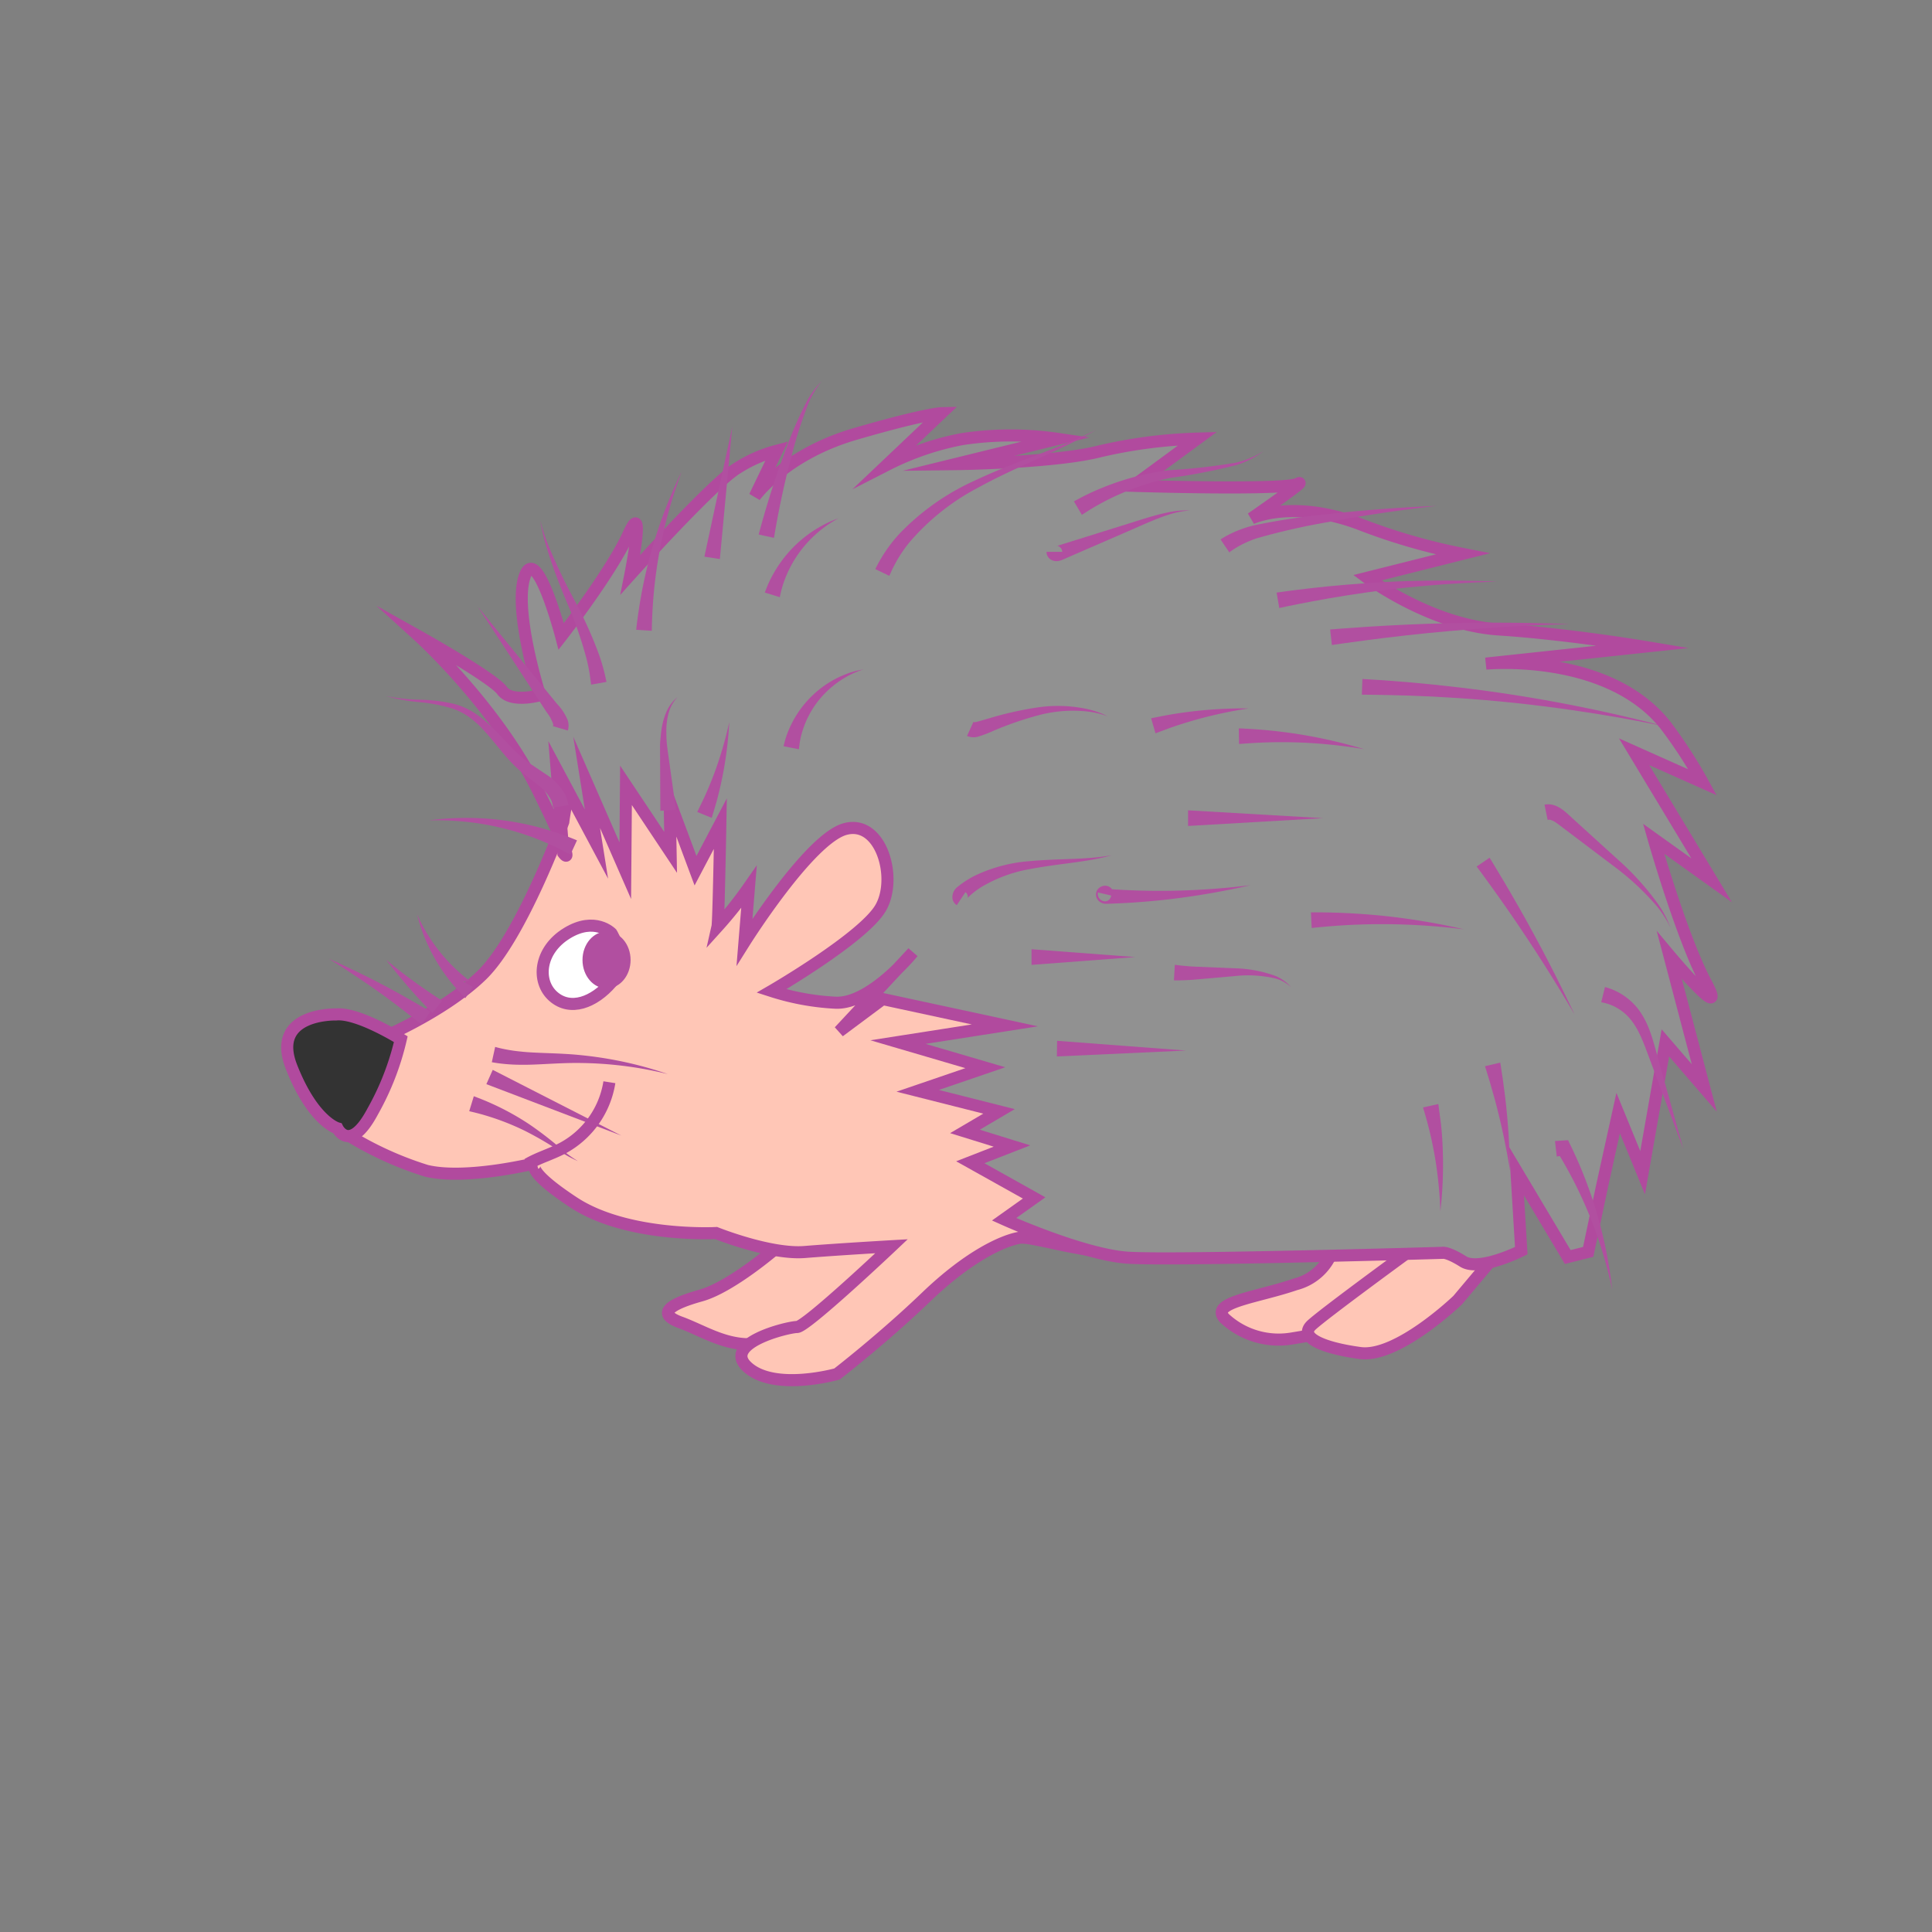 <svg id="word" xmlns="http://www.w3.org/2000/svg" viewBox="0 0 160 160"><rect x="0" y="0" width="160" height="160" fill="#808080" stroke="none"/><defs><style>.cls-1{fill:#ffc6b6;}.cls-1,.cls-2,.cls-3,.cls-6{stroke:#b14a9e;}.cls-1,.cls-2,.cls-3,.cls-4,.cls-6{stroke-miterlimit:10;}.cls-2{fill:#333;}.cls-3{fill:#919191;}.cls-4{fill:#fff;stroke:#b14fa0;}.cls-5{fill:#b14fa0;}.cls-6{fill:none;}</style></defs><path class="cls-1" d="M64.31,103.34s-3.746,3.247-6.265,3.949-3.738,1.481-1.692,2.229,4.156,2.241,6.866,1.683,8.868-5.045,8.868-5.045l4.616-3.57s-9.693-.64-10.017-.641A15.209,15.209,0,0,0,64.31,103.34Z"/><path class="cls-1" d="M110.578,102.667a4.419,4.419,0,0,1-3.287,3.693c-3.177,1.093-7.131,1.481-5.875,2.82a6.574,6.574,0,0,0,5.509,1.678c1.912-.312,4.46-.776,4.46-.776l8.074-8.137Z"/><path class="cls-1" d="M46.652,68.054s-3.457,9.5-6.74,12.695-8.974,5.505-8.974,5.505l-2.991,7.188a28.4,28.4,0,0,0,7.378,3.522c3.319.793,9.121-.659,9.121-.659s-1.386.348,3.058,3.276,11.8,2.534,11.8,2.534,4.485,1.8,7.344,1.57,7.186-.477,7.186-.477-7.073,6.688-7.824,6.688-6.336,1.362-4.07,3.352,7.377.541,7.377.541,3.768-2.907,7.391-6.382,6.421-4.67,7.7-4.894,6.96,1.964,11.689,1.1,10.882.191,11.7-.275,8.723.428,8.723.428-6.716,4.9-7.873,5.944.9,1.922,3.994,2.342,8.084-4.388,8.084-4.388L125,102.58S102.67,84.2,101.988,83.187s-26.151-7.87-26.151-7.87,4.709-8.485-2.248-9.157a37.218,37.218,0,0,0-12.3.815s-7.611-5-10.719-5.569S46.652,68.054,46.652,68.054Z"/><path class="cls-2" d="M27.836,84.013s-5.475-.157-3.691,4.363,3.8,5.066,3.8,5.066,1.039,2.15,2.934-1.42a22.471,22.471,0,0,0,2.313-5.962S29.659,83.839,27.836,84.013Z"/><path class="cls-3" d="M46.656,70.663s1.327,1.775-2.089-5.164-9.825-12.768-9.825-12.768,6.075,3.4,6.84,4.458,3.134.387,3.134.387-2.237-7.048-1.26-9.857,3.021,4.988,3.021,4.988,4.121-5.276,5.576-8.481.152,3.362.152,3.362,6.845-7.619,8.85-8.817a11.346,11.346,0,0,1,3.277-1.439L62.507,41.12s2.469-3.479,8.3-5.176,7.154-1.724,7.154-1.724L73.45,38.5a23.156,23.156,0,0,1,6.226-2.134,26.8,26.8,0,0,1,7.937-.018L79.1,38.438s8.213-.095,12-1.066a40.692,40.692,0,0,1,8.077-1.048l-5.325,3.91s12.494.391,13.611-.167-3.835,2.874-3.835,2.874,3.286-1.629,8.865.416a50.542,50.542,0,0,0,8.627,2.513l-7.888,1.979s5.269,3.918,10.883,4.279,12.027,1.431,12.027,1.431l-13.093,1.4s10.072-.972,14.879,5.1A39.1,39.1,0,0,1,141,64.788l-5.671-2.533L141.749,72.9l-4.8-3.434s2.342,8.224,4.331,11.927-3.032-2.281-3.032-2.281l2.894,10.99-3.221-3.733L136.035,97.12l-2.026-4.944L132.7,98.118l-1.173,5.558-1.694.425-4.248-7.126.4,6.6s-3.469,1.743-4.81.9-1.727-.72-1.727-.72-22.35.657-26.074.4-10.22-3.179-10.22-3.179l2.488-1.769-5.286-2.954,3.451-1.345L79.913,93.7l2.823-1.66L76,90.337l5.6-1.915L74.367,86.3l8.851-1.382L73.1,82.737l-3.6,2.68,6.1-6.549s-3.49,4.3-6.4,4.172a20.634,20.634,0,0,1-5.308-.971s7.641-4.425,9.051-6.9.015-7.323-2.955-6.51-8.332,9.356-8.332,9.356l.371-4.554a33.166,33.166,0,0,1-2.606,3.278c.089-.393.234-8.531.234-8.531l-2.055,3.9-2.139-5.739.075,4.217-3.694-5.546-.059,7.068-3.2-7.317.814,5.112L46.1,63.727Z"/><path class="cls-4" d="M50.638,77.288s-1.375-1.419-3.687,0-2.542,3.988-1.132,5.23,3.362.52,4.829-1.178S50.638,77.288,50.638,77.288Z"/><path class="cls-5" d="M80.618,59.774c-.009,0,.082.037.018.016,0,0,.009.021.1.015.165-.007.675-.179,1.19-.319a28.368,28.368,0,0,1,4-.9,11.531,11.531,0,0,1,4.086.129,7.242,7.242,0,0,1,1.738.612,7.171,7.171,0,0,0-1.773-.412,11.093,11.093,0,0,0-3.932.308,27.694,27.694,0,0,0-3.758,1.293,11.435,11.435,0,0,1-1.334.507,1.459,1.459,0,0,1-.638,0,1.667,1.667,0,0,1-.229-.076Z"/><path class="cls-5" d="M64.889,61.8l.1-.39a7.3,7.3,0,0,1,.386-1.088,8.58,8.58,0,0,1,1.943-2.761,8.365,8.365,0,0,1,2.784-1.749,6.485,6.485,0,0,1,1.027-.3l.4-.081A7.1,7.1,0,0,0,70.19,56,7.958,7.958,0,0,0,67.8,58a7.7,7.7,0,0,0-1.39,2.7,5.978,5.978,0,0,0-.2.95l-.049.4Z"/><path class="cls-5" d="M87.969,45.7c0-.03,0,.08,0-.033a.537.537,0,0,0-.278-.417.266.266,0,0,0-.177-.041c.012-.007-.1.038.021,0l1.29-.4,3.915-1.223c1.424-.435,2.84-.927,3.953-1.145a7.421,7.421,0,0,1,1.863-.169,7.342,7.342,0,0,0-1.813.366c-1.057.328-2.4.967-3.776,1.555L89.2,45.829l-1.239.541a1.216,1.216,0,0,1-.4.1.9.9,0,0,1-.491-.1.743.743,0,0,1-.395-.568l-.008-.1Z"/><path class="cls-5" d="M41.007,86.7s.241.071.587.147a13.217,13.217,0,0,0,1.561.241c1.317.145,3.161.105,5,.3a32.013,32.013,0,0,1,4.967.9c1.328.354,2.186.665,2.186.665s-.884-.234-2.229-.467a31.569,31.569,0,0,0-4.961-.453c-1.8-.031-3.609.172-5.024.146a14.39,14.39,0,0,1-1.723-.112c-.442-.059-.642-.1-.642-.1Z"/><polygon class="cls-5" points="40.806 88.601 51.456 94.045 40.279 89.785 40.806 88.601"/><path class="cls-5" d="M39.239,90.785l.406.154c.269.106.649.256,1.089.457a21.773,21.773,0,0,1,3.095,1.71,28.82,28.82,0,0,1,2.762,2.14,9.495,9.495,0,0,0,1.275.915,9.563,9.563,0,0,1-1.393-.75,28.126,28.126,0,0,0-2.968-1.743,20.953,20.953,0,0,0-3.158-1.249c-.442-.137-.811-.23-1.066-.294l-.422-.1Z"/><path class="cls-5" d="M39.165,81.74,39,81.983l-.468.681-.492-.527a14.632,14.632,0,0,1-3.5-6.418,14.022,14.022,0,0,0,4.34,5.5l-.96.154.123-.269Z"/><path class="cls-5" d="M35.8,83.886s-1.031-1.041-1.979-2.14S31.986,79.5,31.986,79.5s1.11.926,2.271,1.768,2.362,1.615,2.362,1.615Z"/><path class="cls-5" d="M34.9,84.845s-1.812-1.481-3.734-2.838S27.241,79.4,27.241,79.4s2.162.948,4.261,2.052c2.1,1.087,4.137,2.328,4.137,2.328Z"/><path class="cls-5" d="M45.79,66.881l-.025-.2a1.566,1.566,0,0,0-.105-.379,3.659,3.659,0,0,0-1.144-1.326l-1.076-.837c-.2-.155-.413-.34-.59-.5-.2-.184-.4-.385-.584-.583-.749-.8-1.414-1.72-2.162-2.533a8.164,8.164,0,0,0-1.2-1.1,5.346,5.346,0,0,0-1.384-.726,13.3,13.3,0,0,0-2.8-.55,14.387,14.387,0,0,1-2.783-.517,14.2,14.2,0,0,0,2.8.315,13.581,13.581,0,0,1,2.909.361,5.8,5.8,0,0,1,1.554.679,8.813,8.813,0,0,1,1.371,1.077c.843.8,1.575,1.667,2.329,2.363.19.179.37.331.556.484.213.166.387.3.582.426.406.273.79.53,1.145.767a4.8,4.8,0,0,1,1.6,1.664,2.937,2.937,0,0,1,.251.709l.04.2Z"/><path class="cls-5" d="M52.687,52.154s.082-.84.289-2.125a40.077,40.077,0,0,1,1.029-4.6,39.67,39.67,0,0,1,1.561-4.417c.495-1.175.874-1.933.874-1.933s-.3.792-.684,2a38.7,38.7,0,0,0-1.693,9.068c-.08,1.239-.083,2.092-.083,2.092Z"/><path class="cls-5" d="M63.337,49.072l.136-.348a8.907,8.907,0,0,1,.438-.954,10.357,10.357,0,0,1,1.837-2.5,10.112,10.112,0,0,1,2.446-1.8,8.9,8.9,0,0,1,1.247-.546,8.815,8.815,0,0,0-1.14.718A9.709,9.709,0,0,0,66.238,45.7a9.467,9.467,0,0,0-1.325,2.513,7.656,7.656,0,0,0-.254.879l-.082.364Z"/><path class="cls-5" d="M72.485,47.127l.113-.216c.079-.144.169-.341.345-.624a12.1,12.1,0,0,1,1.542-2.082A20.059,20.059,0,0,1,80.7,39.812c2.479-1.175,5.059-2.055,6.944-2.824,1.9-.752,3.109-1.37,3.109-1.37s-1.175.69-3.028,1.555c-1.843.883-4.366,1.916-6.734,3.218a19.177,19.177,0,0,0-5.677,4.526,11.035,11.035,0,0,0-1.276,1.951c-.129.229-.222.463-.288.6l-.1.223Z"/><path class="cls-5" d="M101.081,44.673a7.122,7.122,0,0,1,.716-.414,9.7,9.7,0,0,1,2.026-.745,56.353,56.353,0,0,1,6.169-.936c4.475-.523,8.967-.681,8.967-.681s-4.47.482-8.871,1.322a56.2,56.2,0,0,0-5.955,1.344,8.451,8.451,0,0,0-1.735.782,6.542,6.542,0,0,0-.592.4Z"/><path class="cls-5" d="M105.722,49.076s1.127-.168,2.843-.365,4-.4,6.284-.515c4.577-.25,9.142-.027,9.142-.027s-4.57.1-9.088.673c-4.527.525-8.959,1.511-8.959,1.511Z"/><path class="cls-5" d="M110.156,52.131s4.956-.425,9.916-.522c4.963-.129,9.913.071,9.913.071s-4.954.125-9.877.576c-4.929.42-9.808,1.163-9.808,1.163Z"/><path class="cls-5" d="M112.829,56.232s1.582.077,3.97.282,5.546.56,8.688,1.052,6.259,1.116,8.579,1.654,3.853.944,3.853.944-1.552-.333-3.893-.745-5.476-.88-8.623-1.211-6.3-.526-8.67-.6-3.95-.079-3.95-.079Z"/><path class="cls-5" d="M127.911,66.639a1.731,1.731,0,0,1,.238-.029,1.66,1.66,0,0,1,.714.132,3.009,3.009,0,0,1,.74.467c.253.209.443.4.7.629l3.64,3.309a22.558,22.558,0,0,1,3.333,3.665,8.729,8.729,0,0,1,1.052,1.98,8.724,8.724,0,0,0-1.214-1.859,22.087,22.087,0,0,0-3.585-3.287l-3.924-2.966c-.26-.193-.531-.41-.712-.531a1.8,1.8,0,0,0-.471-.246.321.321,0,0,0-.174-.015c.051-.011-.113.029-.079.021Z"/><path class="cls-5" d="M123.362,71.032s1.948,3.147,3.7,6.4c1.768,3.24,3.334,6.573,3.334,6.573s-1.853-3.183-3.89-6.24c-2.02-3.071-4.216-6.005-4.216-6.005Z"/><path class="cls-5" d="M124.244,88s.381,2.227.574,4.461c.212,2.237.237,4.47.237,4.47s-.349-2.208-.876-4.365c-.511-2.166-1.2-4.267-1.2-4.267Z"/><path class="cls-5" d="M119.117,91.432s.074.556.184,1.389.182,1.955.2,3.07a33.816,33.816,0,0,1-.216,4.432,33.607,33.607,0,0,0-.43-4.373c-.18-1.079-.42-2.142-.632-2.929s-.374-1.308-.374-1.308Z"/><path class="cls-5" d="M79.235,74.964l-.043-.032a.8.8,0,0,1-.315-.532,1.075,1.075,0,0,1,.382-.92c.208-.168.326-.261.591-.441a7.767,7.767,0,0,1,.806-.481A12.667,12.667,0,0,1,85.3,71.315c1.715-.16,3.405-.15,4.67-.245a18.381,18.381,0,0,0,2.1-.241,18.48,18.48,0,0,1-2.077.442c-1.258.216-2.958.371-4.6.685A11.824,11.824,0,0,0,81.205,73.5a6.546,6.546,0,0,0-.643.472c-.154.121-.371.328-.445.4-.015,0,.024.088.028-.165a.486.486,0,0,0-.21-.337l.021.012Z"/><polygon class="cls-5" points="85.427 78.611 94.015 79.259 85.427 79.907 85.427 78.611"/><polygon class="cls-5" points="87.544 86.195 98.228 87.002 87.525 87.491 87.544 86.195"/><path class="cls-5" d="M90.935,73.911l0-.009,0-.007a.6.6,0,0,0,.012.322.617.617,0,0,0,.491.422.481.481,0,0,0,.249-.026.49.49,0,0,0,.228-.176.564.564,0,0,0,.113-.336A.592.592,0,0,0,92,73.909l-.017-.042-.029-.056v0l.006.011c-.157-.236-.324-.212-.291-.21.07.013.352.025.567.042l.794.045c1.163.062,2.722.1,4.282.065a62.32,62.32,0,0,0,6.239-.455,62.327,62.327,0,0,1-6.192,1.1c-1.566.2-3.142.323-4.329.383l-.81.037c-.261.006-.4.023-.669.017a.841.841,0,0,1-.689-.4l-.006-.01-.033-.064-.021-.054a.663.663,0,0,1-.04-.238.712.712,0,0,1,.141-.418.761.761,0,0,1,.354-.261.749.749,0,0,1,.368-.043.7.7,0,0,1,.56.47.72.72,0,0,1,.014.354l0,.014,0,.009Z"/><path class="cls-5" d="M97.294,79.9l.424.053c.254.027.629.067,1.089.093l3.421.144a10.453,10.453,0,0,1,3.415.639,3.623,3.623,0,0,1,.969.61,2.809,2.809,0,0,1,.3.311,3.03,3.03,0,0,0-1.336-.73,10.042,10.042,0,0,0-3.343-.182l-3.419.3c-.473.034-.876.045-1.165.051l-.43,0Z"/><path class="cls-5" d="M108.566,75.558s.792-.011,2,.024,2.8.131,4.392.307a55.9,55.9,0,0,1,6.28,1.073,55.7,55.7,0,0,0-6.318-.426c-1.58-.013-3.155.05-4.331.139s-1.961.177-1.961.177Z"/><polygon class="cls-5" points="98.39 67.107 109.57 67.755 98.39 68.403 98.39 67.107"/><path class="cls-5" d="M95.329,59.483l1.254-.246c.756-.138,1.768-.287,2.78-.389a37.244,37.244,0,0,1,4.048-.181,37.169,37.169,0,0,0-3.932.818c-.966.259-1.916.561-2.619.81l-1.167.432Z"/><path class="cls-5" d="M102.592,60.32s.652.02,1.654.095,2.311.221,3.614.437a42.405,42.405,0,0,1,5.121,1.193,42.093,42.093,0,0,0-5.188-.548c-1.3-.053-2.6-.037-3.564.012s-1.615.107-1.615.107Z"/><path class="cls-5" d="M132.917,81.74l.162.047a4.977,4.977,0,0,1,.521.189,5.2,5.2,0,0,1,1.587,1.053,5.087,5.087,0,0,1,.787.984,7.216,7.216,0,0,1,.6,1.215c.333.863.553,1.775.811,2.676l2.014,7.233-2.63-7.032c-.335-.878-.638-1.772-1.007-2.522a6.293,6.293,0,0,0-.608-1.011,4.128,4.128,0,0,0-.7-.73,4.047,4.047,0,0,0-1.3-.707,3.609,3.609,0,0,0-.385-.1L132.608,83Z"/><path class="cls-5" d="M128.778,94.494l.64-.041.442-.028.167.344a36.384,36.384,0,0,1,3.486,12.041,35.768,35.768,0,0,0-4.566-11.447l.61.315-.633.1Z"/><path class="cls-5" d="M88.938,41.519l.623-.331c.415-.217,1-.5,1.724-.794a22.008,22.008,0,0,1,5.5-1.453,50.163,50.163,0,0,0,5.543-.62,7.414,7.414,0,0,0,1.715-.62,5.476,5.476,0,0,0,.6-.348,5.485,5.485,0,0,1-.576.4,7.565,7.565,0,0,1-1.686.766,50.019,50.019,0,0,1-5.492,1.065,21.12,21.12,0,0,0-5.154,1.808c-.661.336-1.2.649-1.558.874l-.583.372Z"/><path class="cls-5" d="M62.831,44.267s.866-3.363,2.08-6.588a35.273,35.273,0,0,1,1.862-4.363,7.515,7.515,0,0,1,1.267-1.739,7.478,7.478,0,0,0-1.086,1.829,35.216,35.216,0,0,0-1.426,4.469c-.9,3.306-1.43,6.667-1.43,6.667Z"/><polygon class="cls-5" points="58.335 46.102 60.641 35.35 59.616 46.298 58.335 46.102"/><path class="cls-5" d="M48.954,56.7l-.08-.612a13.3,13.3,0,0,0-.3-1.53,33.59,33.59,0,0,0-1.595-4.6,48.476,48.476,0,0,1-1.72-4.644,17.417,17.417,0,0,1-.512-2.19,17.331,17.331,0,0,0,.7,2.125,48.293,48.293,0,0,0,2.119,4.439,34.651,34.651,0,0,1,2.054,4.558,15.078,15.078,0,0,1,.473,1.625l.135.6Z"/><path class="cls-5" d="M45.785,60.135c-.009.029.037-.108.025-.067,0,.014.019-.029,0-.1a3.407,3.407,0,0,0-.565-1.022L42.939,55.4l-3.361-5.148,3.884,4.766c.971,1.191,1.942,2.383,2.671,3.276a4.322,4.322,0,0,1,.878,1.338,1.487,1.487,0,0,1,.06.667l-.042.2Z"/><path class="cls-5" d="M47.241,70.771s-.678-.386-1.693-.842a22.819,22.819,0,0,0-8.1-1.962c-1.153-.063-1.926-.03-1.926-.03s.764-.114,1.926-.173a23.486,23.486,0,0,1,8.49,1.144c1.144.378,1.846.687,1.846.687Z"/><path class="cls-5" d="M54.688,67.149s-.013-2.428-.025-4.856c0-.288-.011-.628.017-.925s.052-.6.094-.892a5.886,5.886,0,0,1,.419-1.534,3.3,3.3,0,0,1,.614-.931,2.287,2.287,0,0,1,.31-.282,2.269,2.269,0,0,0-.267.318,3.155,3.155,0,0,0-.467.966,5.558,5.558,0,0,0-.2,1.5c0,.277.005.567.024.857s.06.563.1.88l.672,4.808Z"/><path class="cls-5" d="M57.742,67.246l.537-1.108c.311-.668.692-1.577,1.025-2.509a31.806,31.806,0,0,0,1.09-3.824A31.923,31.923,0,0,1,59.93,63.8c-.182.994-.418,1.982-.624,2.717l-.362,1.216Z"/><ellipse class="cls-5" cx="50.231" cy="79.501" rx="1.991" ry="2.355"/><path class="cls-6" d="M43.689,96.414c.921-.538,1.966-.83,2.909-1.329a7.54,7.54,0,0,0,3.868-5.459"/></svg>